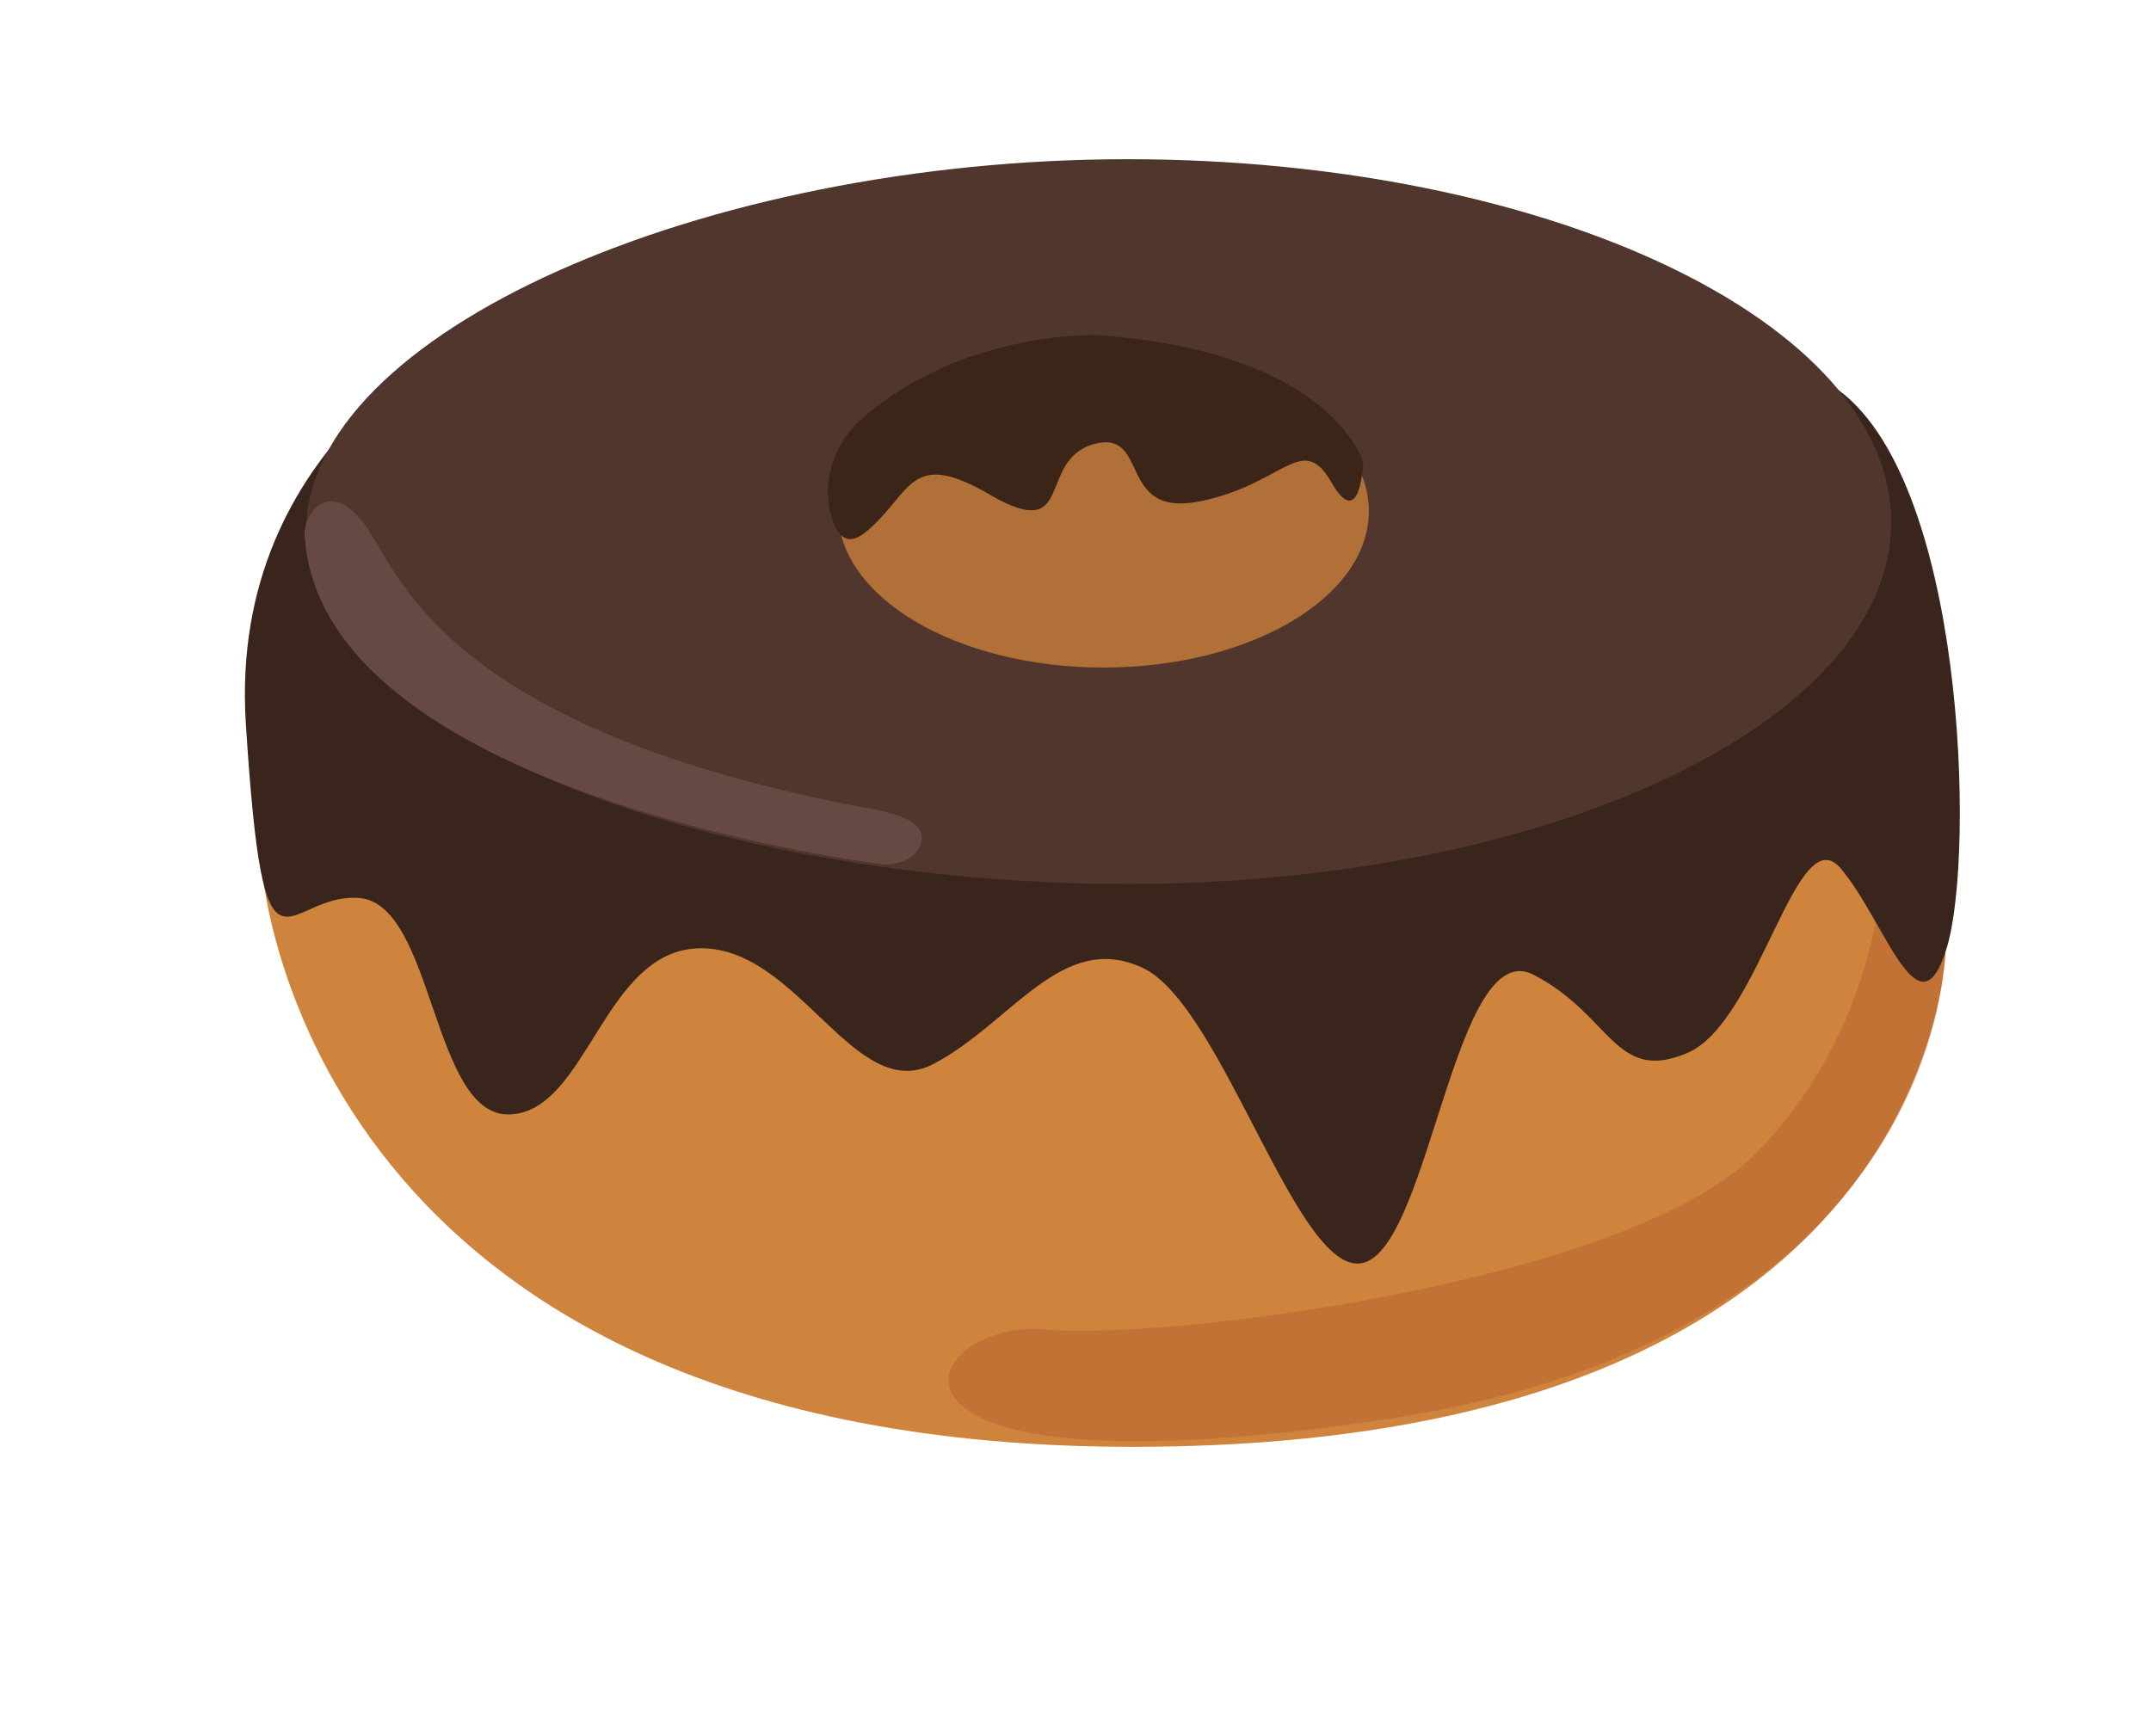 <?xml version="1.0" encoding="utf-8"?>
<!-- Generator: Adobe Illustrator 22.0.1, SVG Export Plug-In . SVG Version: 6.00 Build 0)  -->
<svg version="1.1" id="Layer_1" xmlns="http://www.w3.org/2000/svg" xmlns:xlink="http://www.w3.org/1999/xlink" x="0px" y="0px"
	 viewBox="0 0 154 124.3" style="enable-background:new 0 0 154 124.3;" xml:space="preserve">
<style type="text/css">
	.st0{fill:#CE843D;}
	.st1{fill:none;stroke:#E18A32;stroke-miterlimit:10;}
	.st2{opacity:0.56;fill:#BC6430;}
	.st3{fill:#39251B;}
	.st4{fill:#50362D;}
	.st5{fill:#B27039;}
	.st6{fill:#3A2518;}
	.st7{fill:#664942;}
</style>
<g>
	<path class="st0" d="M139.3,67.7c0,0,0,36.3-59.2,35.9C21,103.1,18.7,61.7,18.7,61.7l27.8-9.9c0,0,56.5,0.2,57.1,0
		s26.7-1.3,28.2,0.7C133.5,54.5,139.3,67.7,139.3,67.7z"/>
	<path class="st1" d="M156.4,79.5"/>
	<path class="st2" d="M139.3,67.7c0,0,0.3,27.8-39.9,33.9s-33.8-7.2-24.6-6.4c9.2,0.8,41.8-3.5,50.8-12.5s9.2-20.7,9.2-20.7
		L139.3,67.7z"/>
	<path class="st3" d="M34.2,23.6c0,0-17.9,7.8-16.6,28.2s2.7,12.1,8.1,12.5c5.4,0.4,5.2,15.7,10.8,15.5c5.6-0.2,6.7-11.9,13.7-11.9
		s11,11.2,16.6,8.3c5.6-2.9,9.2-9.6,15-6.9c5.8,2.7,11.2,22.6,15.9,21.1s6.5-23.5,12.1-20.6c5.6,2.9,5.8,7.8,11,5.6
		c5.2-2.2,7.8-17,11-13.2s5.6,12.3,7.6,5.6s1.3-33.8-8.1-40.1S34.2,23.6,34.2,23.6z"/>
	<path class="st4" d="M135.4,37.4c0,14.3-24.5,25.9-54.7,25.9S21.9,52.4,21.9,38.1s28.6-26.7,58.8-26.7S135.4,23.1,135.4,37.4z"/>
	<ellipse class="st5" cx="79" cy="36.6" rx="19" ry="11.2"/>
	<path class="st6" d="M61.8,29.9c-2,1.7-3,4.4-2.3,7c0.4,1.4,1.1,2.4,2.6,1.1c3.2-2.7,3-6,8.9-2.5c6,3.4,3.2-2.5,7.3-3.7
		c4.1-1.1,1.6,5.3,7.6,4.1s7.3-5,9.4-1.4c2.1,3.7,2.3-1.4,2.3-1.4s-2.2-7.9-19-9.1C78.6,24,69.1,23.6,61.8,29.9z"/>
	<path class="st7" d="M63.3,61.9c0,0-40.7-4.9-41.5-23.8c0.2-1.9,2.3-3.9,4.8,0.2s6.9,14.1,35.1,19.5c2.6,0.4,4.8,1.1,4.2,2.7
		C65.3,62,63.3,61.9,63.3,61.9z"/>
</g>
</svg>
